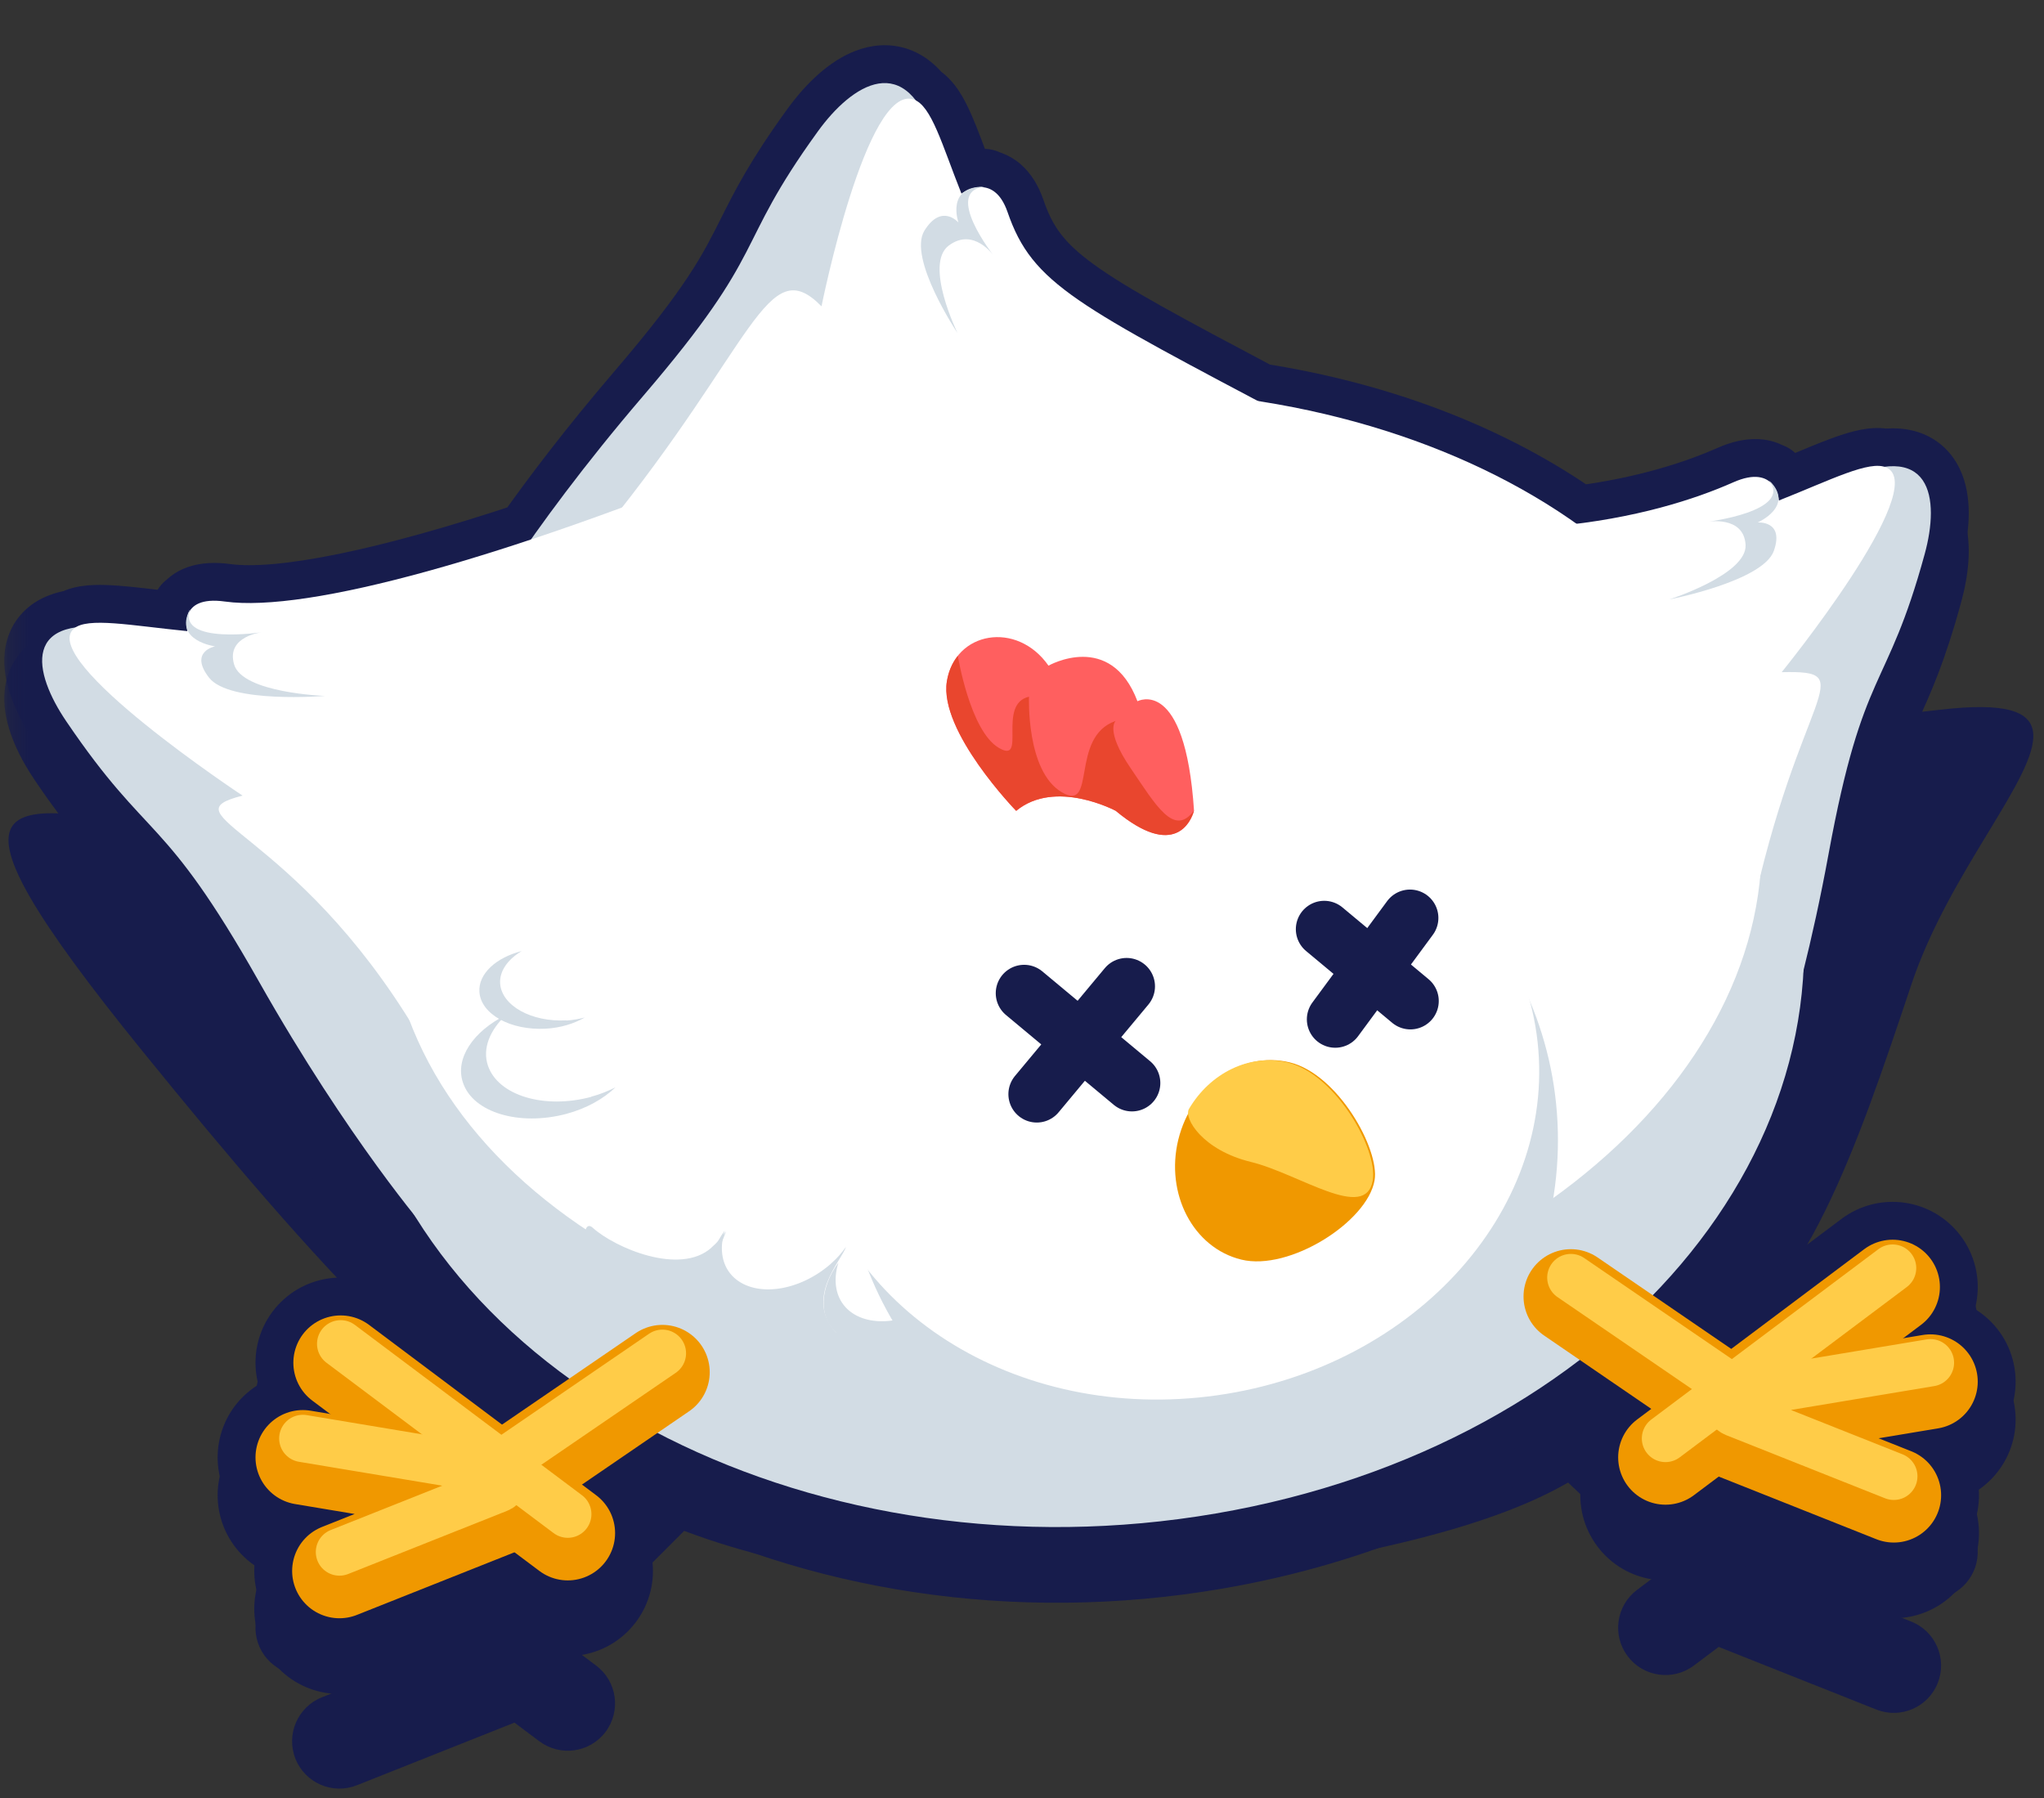 <svg width="108" height="95" viewBox="0 0 108 95" fill="none" xmlns="http://www.w3.org/2000/svg">
<rect x="0" y="0" width="108" height="95" fill="#333333" stroke="none"/>
<path fill-rule="evenodd" clip-rule="evenodd" d="M31.316 78.646C23.671 74.411 16.987 67.207 7.498 55.5C-3.947 41.378 -0.093 42.122 9.364 43.946C15.152 45.062 23.04 46.583 30.802 45.349C45.313 43.041 70.066 40.669 86.957 39.051C93.865 38.389 99.459 37.854 102.498 37.5C109.478 36.687 107.816 39.426 105.045 43.993C103.659 46.277 101.996 49.018 100.998 52C98.006 60.943 95.484 68.341 89.998 72C88.754 72.83 87.953 73.734 87.12 74.673C86.991 74.819 86.862 74.965 86.729 75.112L91.872 79.969L98.498 75C99.603 74.171 101.169 74.395 101.998 75.5C102.826 76.604 102.602 78.171 101.498 79L100.557 79.705L101.587 79.534C102.949 79.307 104.237 80.227 104.464 81.589C104.691 82.951 103.771 84.239 102.409 84.466L99.26 84.99L100.986 85.676C102.269 86.186 102.896 87.64 102.386 88.923C101.876 90.206 100.422 90.833 99.139 90.323L90.813 87.014L89.498 88C88.394 88.828 86.827 88.604 85.998 87.5C85.17 86.395 85.394 84.828 86.498 84L87.813 83.013L82.853 78.329C79.271 80.403 72.787 82.418 58.724 84C49.232 84 42.217 83.168 36.151 80.883L30.09 86.943L31.498 88C32.603 88.828 32.827 90.395 31.998 91.5C31.17 92.604 29.603 92.828 28.498 92L27.183 91.014L18.857 94.323C17.574 94.833 16.12 94.206 15.61 92.923C15.101 91.64 15.727 90.186 17.01 89.676L18.736 88.99L15.587 88.466C14.225 88.239 13.305 86.951 13.532 85.589C13.759 84.227 15.047 83.307 16.409 83.534L17.439 83.705L16.498 83C15.394 82.171 15.17 80.604 15.998 79.5C16.827 78.395 18.394 78.171 19.498 79L26.049 83.913L31.316 78.646Z" fill="#171c4c"/>
<path fill-rule="evenodd" clip-rule="evenodd" d="M8.096 33.147C6.115 32.915 4.615 32.74 3.99 33.149C1.343 33.533 2.099 36.053 3.51 38.124C5.325 40.799 6.506 42.07 7.627 43.276C9.218 44.987 10.687 46.567 13.672 51.843C17.286 58.233 20.538 62.516 21.901 64.214C23.943 67.512 26.735 70.42 30.079 72.838L26.526 75.269L19.5 70C18.396 69.172 16.829 69.395 16 70.5C15.172 71.605 15.396 73.172 16.5 74L17.441 74.706L16.411 74.534C15.049 74.307 13.761 75.227 13.534 76.589C13.307 77.951 14.227 79.239 15.589 79.466L18.738 79.991L17.012 80.677C15.729 81.187 15.102 82.64 15.612 83.923C16.122 85.207 17.576 85.833 18.859 85.323L27.185 82.014L28.5 83C29.605 83.829 31.172 83.605 32 82.5C32.829 81.395 32.605 79.829 31.5 79L30.75 78.437L34.74 75.707C43.033 80.029 53.562 81.796 64.246 79.963C71.762 78.675 78.332 75.781 83.471 71.851L87.25 74.437L86.5 75C85.396 75.829 85.172 77.395 86 78.5C86.829 79.605 88.396 79.829 89.5 79L90.815 78.014L99.141 81.323C100.424 81.833 101.878 81.207 102.388 79.923C102.898 78.64 102.271 77.187 100.988 76.677L99.262 75.991L102.411 75.466C103.773 75.239 104.693 73.951 104.466 72.589C104.239 71.227 102.951 70.307 101.589 70.534L100.559 70.706L101.5 70C102.605 69.172 102.829 67.605 102 66.5C101.172 65.395 99.605 65.172 98.5 66L91.475 71.269L87.331 68.434C92.102 63.527 94.974 57.549 95.295 51.266C95.747 49.45 96.204 47.384 96.623 45.098C97.695 39.263 98.564 37.36 99.504 35.299C100.167 33.847 100.866 32.317 101.697 29.277C102.345 26.921 102.218 24.315 99.565 24.662C98.832 24.441 97.46 25.013 95.649 25.767C95.132 25.982 94.578 26.213 93.994 26.444C93.994 26.444 93.991 26.386 93.973 26.296C93.963 26.029 93.829 25.727 93.491 25.396L93.492 25.406C93.513 25.434 93.533 25.462 93.55 25.49C93.212 25.181 92.617 25.024 91.575 25.487C89.789 26.28 87 27.217 83.306 27.676C78.764 24.457 72.936 22.191 66.464 21.187C56.592 15.963 54.475 14.794 53.24 11.21C52.893 10.203 52.357 9.909 51.875 9.887C51.909 9.881 51.945 9.876 51.982 9.871L51.991 9.865C51.492 9.859 51.157 9.971 50.935 10.143C50.85 10.191 50.801 10.227 50.801 10.227C50.584 9.681 50.388 9.157 50.204 8.666C49.561 6.948 49.073 5.646 48.389 5.302C46.837 3.29 44.654 4.946 43.207 6.953C41.336 9.539 40.587 11.029 39.877 12.443C38.87 14.45 37.94 16.303 33.987 20.916C31.489 23.831 29.52 26.429 28.053 28.506C20.53 31.009 14.822 32.191 11.886 31.782C10.737 31.621 10.223 31.931 10.004 32.317C10.011 32.286 10.02 32.254 10.031 32.221L10.029 32.212C9.817 32.618 9.791 32.942 9.872 33.2C9.886 33.29 9.901 33.346 9.901 33.346C9.267 33.283 8.662 33.212 8.096 33.147Z" fill="#171c4c"/>
<mask id="mask0_816_7752" style="mask-type:luminance" maskUnits="userSpaceOnUse" x="0" y="3" width="108" height="88">
<path d="M107.227 3.389H0.227V90.389H107.227V3.389Z" fill="white"/>
<path fill-rule="evenodd" clip-rule="evenodd" d="M8.096 35.147C6.115 34.915 4.615 34.74 3.99 35.149C1.343 35.533 2.099 38.053 3.51 40.124C5.325 42.799 6.506 44.07 7.627 45.276C9.218 46.987 10.687 48.567 13.672 53.843C17.286 60.233 20.538 64.516 21.901 66.214C23.943 69.512 26.735 72.42 30.079 74.838L26.526 77.269L19.5 72C18.396 71.172 16.829 71.395 16 72.5C15.172 73.605 15.396 75.172 16.5 76L17.441 76.706L16.411 76.534C15.049 76.307 13.761 77.227 13.534 78.589C13.307 79.951 14.227 81.239 15.589 81.466L18.738 81.991L17.012 82.677C15.729 83.187 15.102 84.64 15.612 85.923C16.122 87.207 17.576 87.833 18.859 87.323L27.185 84.014L28.5 85C29.605 85.829 31.172 85.605 32 84.5C32.829 83.395 32.605 81.829 31.5 81L30.75 80.437L34.74 77.707C43.033 82.029 53.562 83.796 64.246 81.963C71.762 80.675 78.332 77.781 83.471 73.851L87.25 76.437L86.5 77C85.396 77.829 85.172 79.395 86 80.5C86.829 81.605 88.396 81.829 89.5 81L90.815 80.014L99.141 83.323C100.424 83.833 101.878 83.207 102.388 81.923C102.898 80.64 102.271 79.187 100.988 78.677L99.262 77.991L102.411 77.466C103.773 77.239 104.693 75.951 104.466 74.589C104.239 73.227 102.951 72.307 101.589 72.534L100.559 72.706L101.5 72C102.605 71.172 102.829 69.605 102 68.5C101.172 67.395 99.605 67.172 98.5 68L91.475 73.269L87.331 70.434C92.102 65.527 94.974 59.549 95.295 53.266C95.747 51.45 96.204 49.384 96.623 47.098C97.695 41.263 98.564 39.36 99.504 37.299C100.167 35.847 100.866 34.317 101.697 31.277C102.345 28.921 102.218 26.315 99.565 26.662C98.832 26.441 97.46 27.013 95.649 27.767C95.132 27.982 94.578 28.213 93.994 28.444C93.994 28.444 93.991 28.386 93.973 28.296C93.963 28.029 93.829 27.727 93.491 27.396L93.492 27.406C93.513 27.434 93.533 27.462 93.55 27.49C93.212 27.181 92.617 27.024 91.575 27.487C89.789 28.28 87 29.217 83.306 29.676C78.764 26.457 72.936 24.191 66.464 23.187C56.592 17.963 54.475 16.794 53.24 13.21C52.893 12.203 52.357 11.909 51.875 11.887C51.909 11.881 51.945 11.876 51.982 11.871L51.991 11.865C51.492 11.859 51.157 11.971 50.935 12.143C50.85 12.191 50.801 12.227 50.801 12.227C50.584 11.681 50.388 11.157 50.204 10.666C49.561 8.948 49.073 7.646 48.389 7.302C46.837 5.29 44.654 6.946 43.207 8.953C41.336 11.539 40.587 13.029 39.877 14.443C38.87 16.45 37.94 18.303 33.987 22.916C31.489 25.831 29.52 28.429 28.053 30.506C20.53 33.009 14.822 34.191 11.886 33.782C10.737 33.621 10.223 33.931 10.004 34.317C10.011 34.286 10.02 34.254 10.031 34.221L10.029 34.212C9.817 34.618 9.791 34.942 9.872 35.2C9.886 35.29 9.901 35.346 9.901 35.346C9.267 35.283 8.662 35.212 8.096 35.147Z" fill="#171c4c"/>
</mask>
<g mask="url(#mask0_816_7752)">
<path d="M3.99 35.149L4.278 37.128C4.566 37.086 4.841 36.982 5.085 36.823L3.99 35.149ZM8.096 35.147L8.4 33.17C8.376 33.166 8.352 33.163 8.328 33.16L8.096 35.147ZM3.51 40.124L5.165 39.001L5.163 38.999L3.51 40.124ZM21.901 66.214L23.601 65.161C23.559 65.092 23.512 65.026 23.461 64.963L21.901 66.214ZM30.079 74.838L31.208 76.489C31.746 76.121 32.07 75.515 32.079 74.864C32.087 74.213 31.778 73.599 31.251 73.217L30.079 74.838ZM26.526 77.269L25.326 78.869C26.011 79.383 26.948 79.404 27.655 78.92L26.526 77.269ZM17.441 76.706L17.112 78.679C18.022 78.83 18.917 78.341 19.28 77.493C19.642 76.645 19.379 75.659 18.641 75.106L17.441 76.706ZM18.738 81.991L19.477 83.85C20.311 83.518 20.822 82.671 20.727 81.778C20.631 80.886 19.953 80.166 19.067 80.018L18.738 81.991ZM27.185 84.014L28.385 82.414C27.828 81.996 27.094 81.898 26.447 82.156L27.185 84.014ZM30.75 80.438L29.62 78.787C29.088 79.151 28.764 79.749 28.75 80.394C28.736 81.039 29.034 81.651 29.55 82.038L30.75 80.438ZM34.74 77.707L35.664 75.934C35.009 75.593 34.22 75.64 33.61 76.057L34.74 77.707ZM83.471 73.852L84.6 72.201C83.888 71.713 82.942 71.738 82.256 72.263L83.471 73.852ZM87.25 76.438L88.45 78.037C88.966 77.651 89.264 77.039 89.25 76.394C89.236 75.749 88.912 75.151 88.38 74.787L87.25 76.438ZM90.815 80.014L91.553 78.156C90.906 77.898 90.172 77.996 89.615 78.414L90.815 80.014ZM99.262 77.991L98.933 76.018C98.048 76.166 97.369 76.886 97.273 77.778C97.178 78.671 97.689 79.518 98.523 79.85L99.262 77.991ZM100.559 72.706L99.359 71.106C98.621 71.659 98.358 72.645 98.72 73.493C99.083 74.341 99.978 74.83 100.888 74.679L100.559 72.706ZM91.475 73.269L90.345 74.92C91.052 75.404 91.989 75.383 92.674 74.869L91.475 73.269ZM87.33 70.434L85.897 69.04C85.485 69.463 85.282 70.046 85.34 70.633C85.399 71.22 85.714 71.751 86.201 72.085L87.33 70.434ZM95.295 53.266L93.354 52.783C93.323 52.908 93.305 53.036 93.298 53.164L95.295 53.266ZM101.697 31.277L99.769 30.747L99.768 30.75L101.697 31.277ZM99.565 26.662L98.987 28.577C99.258 28.659 99.543 28.682 99.824 28.645L99.565 26.662ZM95.648 27.767L96.408 29.617L96.417 29.613L95.648 27.767ZM95.648 27.767L94.888 25.917L94.879 25.921L95.648 27.767ZM93.994 28.444L91.999 28.576C92.041 29.214 92.385 29.793 92.925 30.134C93.465 30.476 94.136 30.539 94.73 30.304L93.994 28.444ZM93.973 28.296L91.974 28.368C91.978 28.473 91.99 28.578 92.01 28.681L93.973 28.296ZM93.491 27.397L94.888 25.965C94.271 25.363 93.338 25.224 92.572 25.62C91.807 26.016 91.381 26.858 91.515 27.709L93.491 27.397ZM93.492 27.407L91.517 27.719C91.568 28.042 91.697 28.347 91.894 28.609L93.492 27.407ZM93.55 27.49L92.204 28.969C92.947 29.645 94.076 29.665 94.843 29.016C95.61 28.366 95.776 27.249 95.231 26.405L93.55 27.49ZM83.306 29.676L82.149 31.308C82.556 31.596 83.057 31.722 83.552 31.661L83.306 29.676ZM66.464 23.187L65.528 24.955C65.725 25.059 65.937 25.13 66.157 25.164L66.464 23.187ZM51.875 11.888L51.506 9.922C50.508 10.109 49.808 11.015 49.88 12.029C49.952 13.042 50.772 13.841 51.787 13.886L51.875 11.888ZM51.982 11.871L52.227 13.856C52.512 13.821 52.786 13.725 53.03 13.575L51.982 11.871ZM51.991 11.866L53.039 13.569C53.797 13.103 54.156 12.191 53.919 11.333C53.682 10.476 52.907 9.877 52.017 9.866L51.991 11.866ZM50.935 12.143L51.926 13.88C52.008 13.833 52.087 13.78 52.161 13.723L50.935 12.143ZM50.801 12.227L48.943 12.967C49.172 13.542 49.655 13.978 50.249 14.149C50.844 14.32 51.485 14.206 51.984 13.84L50.801 12.227ZM50.204 10.667L52.077 9.965L52.076 9.964L50.204 10.667ZM50.204 10.667L48.318 11.331C48.322 11.344 48.327 11.357 48.332 11.369L50.204 10.667ZM50.204 10.667L52.09 10.002C52.086 9.989 52.082 9.978 52.077 9.965L50.204 10.667ZM48.389 7.302L46.806 8.524C46.989 8.761 47.222 8.954 47.49 9.089L48.389 7.302ZM43.206 8.953L44.827 10.125L44.829 10.123L43.206 8.953ZM28.053 30.506L28.684 32.404C29.089 32.269 29.44 32.008 29.686 31.66L28.053 30.506ZM10.003 34.317L8.062 33.836C7.822 34.806 8.334 35.804 9.262 36.174C10.19 36.545 11.248 36.174 11.742 35.305L10.003 34.317ZM10.031 34.222L11.931 34.847C12.036 34.527 12.059 34.186 11.997 33.855L10.031 34.222ZM10.029 34.212L11.995 33.845C11.839 33.006 11.167 32.359 10.324 32.233C9.48 32.108 8.649 32.531 8.255 33.288L10.029 34.212ZM9.872 35.2L11.85 34.905C11.835 34.802 11.812 34.7 11.78 34.6L9.872 35.2ZM9.901 35.346L9.704 37.336C10.362 37.401 11.009 37.137 11.434 36.631C11.859 36.124 12.005 35.441 11.827 34.805L9.901 35.346ZM8.096 35.147L8.328 33.16C8.322 33.16 8.316 33.159 8.31 33.158L8.096 35.147ZM8.096 35.147L7.792 37.123C7.822 37.128 7.852 37.132 7.883 37.135L8.096 35.147ZM5.085 36.823C4.898 36.945 4.786 36.94 4.902 36.923C5.001 36.909 5.181 36.898 5.473 36.907C6.069 36.925 6.843 37.014 7.864 37.133L8.328 33.16C7.368 33.048 6.401 32.934 5.596 32.909C5.188 32.896 4.752 32.904 4.331 32.964C3.928 33.022 3.395 33.149 2.896 33.475L5.085 36.823ZM5.163 38.999C4.865 38.562 4.623 38.13 4.457 37.741C4.284 37.338 4.232 37.068 4.227 36.93C4.223 36.815 4.252 36.945 4.112 37.106C3.981 37.257 3.923 37.18 4.278 37.128L3.703 33.17C2.733 33.31 1.777 33.692 1.088 34.488C0.389 35.295 0.199 36.256 0.23 37.078C0.285 38.594 1.095 40.131 1.857 41.25L5.163 38.999ZM9.092 43.914C8.006 42.745 6.9 41.558 5.165 39.001L1.855 41.247C3.75 44.04 5.007 45.395 6.162 46.638L9.092 43.914ZM15.413 52.858C12.344 47.435 10.779 45.729 9.092 43.914L6.162 46.638C7.657 48.246 9.03 49.701 11.931 54.828L15.413 52.858ZM23.461 64.963C22.151 63.33 18.964 59.137 15.413 52.858L11.931 54.828C15.608 61.331 18.925 65.701 20.341 67.466L23.461 64.963ZM31.251 73.217C28.094 70.934 25.491 68.213 23.601 65.161L20.201 67.267C22.395 70.812 25.376 73.906 28.907 76.459L31.251 73.217ZM27.655 78.92L31.208 76.489L28.95 73.188L25.396 75.619L27.655 78.92ZM18.3 73.6L25.326 78.869L27.726 75.669L20.7 70.4L18.3 73.6ZM17.6 73.7C17.766 73.479 18.079 73.435 18.3 73.6L20.7 70.4C18.712 68.909 15.891 69.312 14.4 71.3L17.6 73.7ZM17.7 74.4C17.479 74.235 17.434 73.921 17.6 73.7L14.4 71.3C12.909 73.288 13.312 76.109 15.3 77.6L17.7 74.4ZM18.641 75.106L17.7 74.4L15.3 77.6L16.241 78.306L18.641 75.106ZM16.082 78.507L17.112 78.679L17.77 74.733L16.74 74.561L16.082 78.507ZM15.507 78.918C15.552 78.646 15.81 78.462 16.082 78.507L16.74 74.561C14.288 74.153 11.97 75.809 11.561 78.26L15.507 78.918ZM15.918 79.493C15.645 79.448 15.461 79.191 15.507 78.918L11.561 78.26C11.153 80.712 12.809 83.031 15.26 83.439L15.918 79.493ZM19.067 80.018L15.918 79.493L15.26 83.439L18.409 83.964L19.067 80.018ZM17.751 84.536L19.477 83.85L17.999 80.132L16.273 80.819L17.751 84.536ZM17.471 85.185C17.369 84.928 17.494 84.638 17.751 84.536L16.273 80.819C13.964 81.736 12.836 84.353 13.754 86.662L17.471 85.185ZM18.12 85.465C17.864 85.567 17.573 85.442 17.471 85.185L13.754 86.662C14.672 88.972 17.288 90.1 19.598 89.182L18.12 85.465ZM26.447 82.156L18.12 85.465L19.598 89.182L27.924 85.873L26.447 82.156ZM29.7 83.4L28.385 82.414L25.985 85.614L27.3 86.6L29.7 83.4ZM30.4 83.3C30.234 83.521 29.921 83.566 29.7 83.4L27.3 86.6C29.288 88.091 32.109 87.689 33.6 85.7L30.4 83.3ZM30.3 82.6C30.521 82.766 30.566 83.079 30.4 83.3L33.6 85.7C35.091 83.712 34.688 80.891 32.7 79.4L30.3 82.6ZM29.55 82.038L30.3 82.6L32.7 79.4L31.95 78.838L29.55 82.038ZM33.61 76.057L29.62 78.787L31.879 82.088L35.869 79.358L33.61 76.057ZM63.908 79.993C53.638 81.754 43.555 80.046 35.664 75.934L33.816 79.481C42.512 84.013 53.485 85.838 64.584 83.935L63.908 79.993ZM82.256 72.263C77.391 75.982 71.127 78.755 63.908 79.993L64.584 83.935C72.397 82.595 79.272 79.579 84.686 75.44L82.256 72.263ZM88.38 74.787L84.6 72.201L82.341 75.502L86.121 78.088L88.38 74.787ZM87.7 78.6L88.45 78.037L86.05 74.838L85.3 75.4L87.7 78.6ZM87.6 79.3C87.434 79.079 87.479 78.766 87.7 78.6L85.3 75.4C83.312 76.891 82.909 79.712 84.4 81.7L87.6 79.3ZM88.3 79.4C88.079 79.566 87.766 79.521 87.6 79.3L84.4 81.7C85.891 83.689 88.712 84.091 90.7 82.6L88.3 79.4ZM89.615 78.414L88.3 79.4L90.7 82.6L92.015 81.614L89.615 78.414ZM99.88 81.465L91.553 78.156L90.076 81.873L98.403 85.182L99.88 81.465ZM100.529 81.185C100.427 81.442 100.137 81.567 99.88 81.465L98.403 85.182C100.712 86.1 103.329 84.972 104.246 82.662L100.529 81.185ZM100.249 80.536C100.506 80.638 100.631 80.928 100.529 81.185L104.246 82.662C105.164 80.353 104.036 77.736 101.727 76.819L100.249 80.536ZM98.523 79.85L100.249 80.536L101.727 76.819L100.001 76.132L98.523 79.85ZM102.082 75.493L98.933 76.018L99.591 79.964L102.74 79.439L102.082 75.493ZM102.493 74.918C102.539 75.191 102.355 75.448 102.082 75.493L102.74 79.439C105.191 79.031 106.847 76.712 106.439 74.26L102.493 74.918ZM101.918 74.507C102.19 74.462 102.448 74.646 102.493 74.918L106.439 74.26C106.03 71.809 103.712 70.153 101.26 70.561L101.918 74.507ZM100.888 74.679L101.918 74.507L101.26 70.561L100.23 70.733L100.888 74.679ZM100.3 70.4L99.359 71.106L101.759 74.306L102.7 73.6L100.3 70.4ZM100.4 69.7C100.566 69.921 100.521 70.235 100.3 70.4L102.7 73.6C104.688 72.109 105.091 69.288 103.6 67.3L100.4 69.7ZM99.7 69.6C99.921 69.435 100.234 69.479 100.4 69.7L103.6 67.3C102.109 65.312 99.288 64.909 97.3 66.4L99.7 69.6ZM92.674 74.869L99.7 69.6L97.3 66.4L90.275 71.669L92.674 74.869ZM86.201 72.085L90.345 74.92L92.604 71.619L88.46 68.783L86.201 72.085ZM93.298 53.164C93.005 58.889 90.384 64.425 85.897 69.04L88.764 71.828C93.82 66.63 96.942 60.209 97.293 53.368L93.298 53.164ZM94.656 46.737C94.245 48.98 93.796 51.005 93.354 52.783L97.236 53.749C97.697 51.895 98.163 49.789 98.591 47.459L94.656 46.737ZM97.685 36.469C96.681 38.667 95.76 40.727 94.656 46.737L98.591 47.459C99.63 41.799 100.445 40.054 101.324 38.13L97.685 36.469ZM99.768 30.75C98.977 33.644 98.326 35.066 97.685 36.469L101.324 38.13C102.009 36.629 102.756 34.99 103.626 31.805L99.768 30.75ZM99.824 28.645C100.172 28.6 100.178 28.682 100.055 28.606C99.924 28.524 99.924 28.437 99.96 28.553C100.003 28.691 100.043 28.96 100.015 29.381C99.988 29.789 99.903 30.258 99.769 30.747L103.625 31.808C103.981 30.515 104.234 28.818 103.778 27.359C103.532 26.573 103.043 25.752 102.162 25.206C101.289 24.665 100.284 24.551 99.305 24.679L99.824 28.645ZM96.417 29.613C97.352 29.224 98.056 28.933 98.615 28.756C98.888 28.669 99.061 28.631 99.16 28.619C99.271 28.604 99.18 28.635 98.987 28.577L100.142 24.747C99.583 24.579 99.045 24.599 98.637 24.653C98.215 24.709 97.794 24.82 97.406 24.943C96.643 25.184 95.756 25.556 94.879 25.921L96.417 29.613ZM94.73 30.304C95.333 30.065 95.902 29.828 96.417 29.613L94.879 25.921C94.36 26.137 93.823 26.361 93.259 26.584L94.73 30.304ZM92.01 28.681C92.009 28.675 92.007 28.665 92.005 28.649C92.004 28.641 92.003 28.631 92.002 28.619C92.001 28.613 92.001 28.607 92 28.6C92 28.596 92 28.592 91.999 28.588C91.999 28.587 91.999 28.584 91.999 28.582C91.999 28.581 91.999 28.581 91.999 28.579C91.999 28.579 91.999 28.578 91.999 28.578C91.999 28.578 91.999 28.578 91.999 28.578C91.999 28.578 91.999 28.576 91.999 28.576C91.999 28.576 91.999 28.576 93.994 28.444C95.99 28.312 95.99 28.311 95.99 28.311C95.99 28.311 95.99 28.311 95.99 28.311C95.99 28.311 95.99 28.31 95.99 28.31C95.99 28.309 95.99 28.309 95.99 28.308C95.99 28.307 95.99 28.306 95.99 28.305C95.989 28.303 95.989 28.3 95.989 28.298C95.989 28.293 95.988 28.288 95.988 28.283C95.987 28.272 95.986 28.261 95.985 28.248C95.982 28.222 95.979 28.192 95.975 28.159C95.967 28.092 95.954 28.008 95.935 27.911L92.01 28.681ZM92.094 28.828C92.142 28.875 92.117 28.863 92.076 28.783C92.03 28.695 91.981 28.552 91.974 28.368L95.972 28.224C95.938 27.291 95.468 26.532 94.888 25.965L92.094 28.828ZM95.468 27.095L95.466 27.085L91.515 27.709L91.517 27.719L95.468 27.095ZM95.231 26.405C95.186 26.335 95.139 26.268 95.091 26.204L91.894 28.609C91.888 28.601 91.88 28.59 91.87 28.575L95.231 26.405ZM92.387 29.315C92.717 29.169 92.799 29.202 92.703 29.196C92.649 29.192 92.564 29.178 92.463 29.135C92.363 29.092 92.275 29.033 92.204 28.969L94.897 26.011C93.758 24.974 92.223 25.011 90.763 25.66L92.387 29.315ZM83.552 31.661C87.454 31.176 90.433 30.183 92.387 29.315L90.763 25.66C89.145 26.378 86.546 27.258 83.059 27.691L83.552 31.661ZM66.157 25.164C72.37 26.128 77.896 28.293 82.149 31.308L84.462 28.044C79.632 24.62 73.502 22.255 66.77 21.211L66.157 25.164ZM51.349 13.862C52.11 16.07 53.213 17.586 55.438 19.202C57.499 20.7 60.655 22.376 65.528 24.955L67.399 21.42C62.401 18.774 59.562 17.254 57.789 15.966C56.178 14.796 55.605 13.935 55.131 12.559L51.349 13.862ZM51.787 13.886C51.719 13.883 51.633 13.869 51.541 13.834C51.446 13.799 51.368 13.75 51.313 13.703C51.203 13.61 51.256 13.592 51.349 13.862L55.131 12.559C54.877 11.821 54.488 11.153 53.904 10.655C53.294 10.138 52.603 9.918 51.963 9.89L51.787 13.886ZM51.737 9.886C51.661 9.896 51.584 9.907 51.506 9.922L52.244 13.853C52.235 13.855 52.229 13.856 52.227 13.856L51.737 9.886ZM50.943 10.162L50.934 10.168L53.03 13.575L53.039 13.569L50.943 10.162ZM52.161 13.723C52.047 13.812 51.946 13.85 51.897 13.864C51.853 13.876 51.867 13.864 51.965 13.866L52.017 9.866C51.219 9.856 50.394 10.031 49.709 10.563L52.161 13.723ZM50.801 12.227C51.984 13.84 51.984 13.84 51.984 13.84C51.984 13.84 51.984 13.84 51.984 13.84C51.984 13.84 51.983 13.841 51.983 13.841C51.982 13.841 51.982 13.841 51.982 13.842C51.981 13.842 51.98 13.843 51.979 13.843C51.978 13.844 51.977 13.845 51.975 13.846C51.972 13.848 51.97 13.85 51.967 13.852C51.962 13.856 51.958 13.859 51.954 13.862C51.946 13.867 51.94 13.871 51.935 13.874C51.927 13.88 51.924 13.881 51.926 13.88L49.944 10.406C49.861 10.453 49.791 10.496 49.738 10.532C49.711 10.55 49.687 10.566 49.667 10.579C49.657 10.586 49.648 10.593 49.64 10.598C49.636 10.601 49.633 10.604 49.629 10.607C49.627 10.608 49.625 10.609 49.624 10.61C49.623 10.611 49.622 10.612 49.621 10.612C49.621 10.613 49.62 10.613 49.62 10.613C49.62 10.613 49.62 10.613 49.62 10.613C49.62 10.613 49.619 10.614 49.619 10.614C49.619 10.614 49.619 10.614 50.801 12.227ZM48.331 11.368C48.514 11.857 48.717 12.399 48.943 12.967L52.66 11.487C52.451 10.963 52.261 10.458 52.077 9.965L48.331 11.368ZM47.49 9.089C47.301 8.994 47.242 8.894 47.286 8.952C47.327 9.004 47.405 9.125 47.518 9.354C47.752 9.827 47.997 10.476 48.331 11.368L52.077 9.965C51.768 9.139 51.447 8.277 51.105 7.584C50.809 6.985 50.273 6.012 49.288 5.516L47.49 9.089ZM44.829 10.123C45.474 9.227 46.13 8.646 46.577 8.445C46.765 8.361 46.787 8.402 46.705 8.384C46.602 8.362 46.646 8.317 46.806 8.524L49.972 6.08C49.356 5.282 48.545 4.69 47.551 4.474C46.578 4.264 45.672 4.467 44.939 4.796C43.545 5.422 42.386 6.671 41.584 7.783L44.829 10.123ZM41.665 15.341C42.349 13.977 43.043 12.591 44.827 10.125L41.586 7.781C39.628 10.487 38.825 12.081 38.09 13.546L41.665 15.341ZM35.505 24.218C39.569 19.475 40.588 17.485 41.665 15.341L38.09 13.546C37.151 15.415 36.31 17.131 32.468 21.615L35.505 24.218ZM29.686 31.66C31.121 29.63 33.051 27.081 35.505 24.218L32.468 21.615C29.926 24.581 27.919 27.229 26.42 29.352L29.686 31.66ZM11.609 35.763C13.426 36.016 15.862 35.764 18.649 35.196C21.487 34.617 24.876 33.671 28.684 32.404L27.422 28.608C23.707 29.844 20.481 30.74 17.85 31.276C15.168 31.823 13.281 31.957 12.162 31.801L11.609 35.763ZM11.742 35.305C11.685 35.405 11.607 35.503 11.508 35.585C11.41 35.667 11.319 35.711 11.261 35.731C11.161 35.766 11.229 35.71 11.609 35.763L12.162 31.801C10.612 31.585 9.061 31.928 8.265 33.328L11.742 35.305ZM8.131 33.596C8.106 33.674 8.082 33.754 8.062 33.836L11.945 34.797C11.94 34.818 11.935 34.834 11.931 34.847L8.131 33.596ZM8.063 34.579L8.065 34.589L11.997 33.855L11.995 33.845L8.063 34.579ZM11.78 34.6C11.834 34.77 11.838 34.925 11.822 35.038C11.807 35.142 11.781 35.178 11.803 35.135L8.255 33.288C7.871 34.027 7.683 34.905 7.964 35.799L11.78 34.6ZM9.901 35.346C11.827 34.805 11.826 34.804 11.827 34.805C11.827 34.804 11.827 34.805 11.827 34.805C11.827 34.805 11.827 34.806 11.827 34.806C11.827 34.807 11.827 34.807 11.827 34.808C11.828 34.809 11.828 34.809 11.828 34.81C11.829 34.812 11.829 34.814 11.83 34.816C11.831 34.82 11.832 34.823 11.833 34.827C11.835 34.834 11.836 34.84 11.838 34.845C11.84 34.857 11.843 34.866 11.844 34.874C11.848 34.889 11.849 34.899 11.85 34.905L7.894 35.494C7.908 35.591 7.925 35.675 7.939 35.74C7.947 35.773 7.954 35.802 7.96 35.827C7.963 35.839 7.966 35.85 7.969 35.86C7.97 35.865 7.971 35.87 7.972 35.875C7.973 35.877 7.974 35.879 7.974 35.881C7.975 35.883 7.975 35.883 7.975 35.885C7.975 35.885 7.975 35.886 7.976 35.886C7.976 35.886 7.976 35.886 7.976 35.886C7.976 35.886 7.976 35.887 7.976 35.887C7.976 35.887 7.976 35.888 9.901 35.346ZM7.864 37.133C8.428 37.199 9.05 37.272 9.704 37.336L10.098 33.356C9.484 33.295 8.895 33.226 8.328 33.16L7.864 37.133Z" fill="#171c4c"/>
</g>
<mask id="mask1_816_7752" style="mask-type:luminance" maskUnits="userSpaceOnUse" x="0" y="1" width="108" height="88">
<path d="M107.227 1.389H0.227V88.389H107.227V1.389Z" fill="white"/>
<path fill-rule="evenodd" clip-rule="evenodd" d="M8.096 33.147C6.115 32.915 4.615 32.74 3.99 33.149C1.343 33.533 2.099 36.053 3.51 38.124C5.325 40.799 6.506 42.07 7.627 43.276C9.218 44.987 10.687 46.567 13.672 51.843C17.286 58.233 20.538 62.516 21.901 64.214C23.943 67.512 26.735 70.42 30.079 72.838L26.526 75.269L19.5 70C18.396 69.172 16.829 69.395 16 70.5C15.172 71.605 15.396 73.172 16.5 74L17.441 74.706L16.411 74.534C15.049 74.307 13.761 75.227 13.534 76.589C13.307 77.951 14.227 79.239 15.589 79.466L18.738 79.991L17.012 80.677C15.729 81.187 15.102 82.64 15.612 83.923C16.122 85.207 17.576 85.833 18.859 85.323L27.185 82.014L28.5 83C29.605 83.829 31.172 83.605 32 82.5C32.829 81.395 32.605 79.829 31.5 79L30.75 78.437L34.74 75.707C43.033 80.029 53.562 81.796 64.246 79.963C71.762 78.675 78.332 75.781 83.471 71.851L87.25 74.437L86.5 75C85.396 75.829 85.172 77.395 86 78.5C86.829 79.605 88.396 79.829 89.5 79L90.815 78.014L99.141 81.323C100.424 81.833 101.878 81.207 102.388 79.923C102.898 78.64 102.271 77.187 100.988 76.677L99.262 75.991L102.411 75.466C103.773 75.239 104.693 73.951 104.466 72.589C104.239 71.227 102.951 70.307 101.589 70.534L100.559 70.706L101.5 70C102.605 69.172 102.829 67.605 102 66.5C101.172 65.395 99.605 65.172 98.5 66L91.475 71.269L87.331 68.434C92.102 63.527 94.974 57.549 95.295 51.266C95.747 49.45 96.204 47.384 96.623 45.098C97.695 39.263 98.564 37.36 99.504 35.299C100.167 33.847 100.866 32.317 101.697 29.277C102.345 26.921 102.218 24.315 99.565 24.662C98.832 24.441 97.46 25.013 95.649 25.767C95.132 25.982 94.578 26.213 93.994 26.444C93.994 26.444 93.991 26.386 93.973 26.296C93.963 26.029 93.829 25.727 93.491 25.396L93.492 25.406C93.513 25.434 93.533 25.462 93.55 25.49C93.212 25.181 92.617 25.024 91.575 25.487C89.789 26.28 87 27.217 83.306 27.676C78.764 24.457 72.936 22.191 66.464 21.187C56.592 15.963 54.475 14.794 53.24 11.21C52.893 10.203 52.357 9.909 51.875 9.887C51.909 9.881 51.945 9.876 51.982 9.871L51.991 9.865C51.492 9.859 51.157 9.971 50.935 10.143C50.85 10.191 50.801 10.227 50.801 10.227C50.584 9.681 50.388 9.157 50.204 8.666C49.561 6.948 49.073 5.646 48.389 5.302C46.837 3.29 44.654 4.946 43.207 6.953C41.336 9.539 40.587 11.029 39.877 12.443C38.87 14.45 37.94 16.303 33.987 20.916C31.489 23.831 29.52 26.429 28.053 28.506C20.53 31.009 14.822 32.191 11.886 31.782C10.737 31.621 10.223 31.931 10.004 32.317C10.011 32.286 10.02 32.254 10.031 32.221L10.029 32.212C9.817 32.618 9.791 32.942 9.872 33.2C9.886 33.29 9.901 33.346 9.901 33.346C9.267 33.283 8.662 33.212 8.096 33.147Z" fill="#171c4c"/>
</mask>
<g mask="url(#mask1_816_7752)">
<path d="M3.99 33.149L4.278 35.128C4.566 35.086 4.841 34.982 5.085 34.823L3.99 33.149ZM8.096 33.147L8.4 31.17C8.376 31.166 8.352 31.163 8.328 31.16L8.096 33.147ZM3.51 38.124L5.165 37.001L5.163 36.999L3.51 38.124ZM21.901 64.214L23.601 63.161C23.559 63.092 23.512 63.026 23.461 62.963L21.901 64.214ZM30.079 72.838L31.208 74.489C31.746 74.121 32.07 73.515 32.079 72.864C32.087 72.213 31.778 71.599 31.251 71.217L30.079 72.838ZM26.526 75.269L25.326 76.869C26.011 77.383 26.948 77.404 27.655 76.92L26.526 75.269ZM17.441 74.706L17.112 76.679C18.022 76.83 18.917 76.341 19.28 75.493C19.642 74.645 19.379 73.659 18.641 73.106L17.441 74.706ZM18.738 79.991L19.477 81.85C20.311 81.518 20.822 80.671 20.727 79.778C20.631 78.886 19.953 78.166 19.067 78.018L18.738 79.991ZM27.185 82.014L28.385 80.414C27.828 79.996 27.094 79.898 26.447 80.156L27.185 82.014ZM30.75 78.438L29.62 76.787C29.088 77.151 28.764 77.749 28.75 78.394C28.736 79.039 29.034 79.651 29.55 80.038L30.75 78.438ZM34.74 75.707L35.664 73.934C35.009 73.593 34.22 73.64 33.61 74.057L34.74 75.707ZM83.471 71.852L84.6 70.201C83.888 69.713 82.942 69.738 82.256 70.263L83.471 71.852ZM87.25 74.438L88.45 76.037C88.966 75.651 89.264 75.039 89.25 74.394C89.236 73.749 88.912 73.151 88.38 72.787L87.25 74.438ZM90.815 78.014L91.553 76.156C90.906 75.898 90.172 75.996 89.615 76.414L90.815 78.014ZM99.262 75.991L98.933 74.018C98.048 74.166 97.369 74.886 97.273 75.778C97.178 76.671 97.689 77.518 98.523 77.85L99.262 75.991ZM100.559 70.706L99.359 69.106C98.621 69.659 98.358 70.645 98.72 71.493C99.083 72.341 99.978 72.83 100.888 72.679L100.559 70.706ZM91.475 71.269L90.345 72.92C91.052 73.404 91.989 73.383 92.674 72.869L91.475 71.269ZM87.33 68.434L85.897 67.04C85.485 67.463 85.282 68.046 85.34 68.633C85.399 69.22 85.714 69.751 86.201 70.085L87.33 68.434ZM95.295 51.266L93.354 50.783C93.323 50.908 93.305 51.036 93.298 51.164L95.295 51.266ZM101.697 29.277L99.769 28.747L99.768 28.75L101.697 29.277ZM99.565 24.662L98.987 26.577C99.258 26.659 99.543 26.682 99.824 26.645L99.565 24.662ZM95.648 25.767L96.408 27.617L96.417 27.613L95.648 25.767ZM95.648 25.767L94.888 23.917L94.879 23.921L95.648 25.767ZM93.994 26.444L91.999 26.576C92.041 27.214 92.385 27.793 92.925 28.134C93.465 28.476 94.136 28.539 94.73 28.304L93.994 26.444ZM93.973 26.296L91.974 26.368C91.978 26.473 91.99 26.578 92.01 26.681L93.973 26.296ZM93.491 25.397L94.888 23.965C94.271 23.363 93.338 23.224 92.572 23.62C91.807 24.016 91.381 24.858 91.515 25.709L93.491 25.397ZM93.492 25.407L91.517 25.719C91.568 26.042 91.697 26.347 91.894 26.609L93.492 25.407ZM93.55 25.49L92.204 26.969C92.947 27.645 94.076 27.665 94.843 27.016C95.61 26.366 95.776 25.249 95.231 24.405L93.55 25.49ZM83.306 27.676L82.149 29.308C82.556 29.596 83.057 29.722 83.552 29.661L83.306 27.676ZM66.464 21.187L65.528 22.955C65.725 23.059 65.937 23.13 66.157 23.164L66.464 21.187ZM51.875 9.888L51.506 7.922C50.508 8.109 49.808 9.016 49.88 10.029C49.952 11.042 50.772 11.841 51.787 11.886L51.875 9.888ZM51.982 9.871L52.227 11.856C52.512 11.821 52.786 11.725 53.03 11.575L51.982 9.871ZM51.991 9.866L53.039 11.569C53.797 11.103 54.156 10.191 53.919 9.333C53.682 8.475 52.907 7.877 52.017 7.866L51.991 9.866ZM50.935 10.143L51.926 11.88C52.008 11.833 52.087 11.78 52.161 11.723L50.935 10.143ZM50.801 10.227L48.943 10.967C49.172 11.542 49.655 11.978 50.249 12.149C50.844 12.32 51.485 12.206 51.984 11.84L50.801 10.227ZM50.204 8.667L52.077 7.965L52.076 7.964L50.204 8.667ZM50.204 8.667L48.318 9.331C48.322 9.344 48.327 9.356 48.332 9.369L50.204 8.667ZM50.204 8.667L52.09 8.002C52.086 7.989 52.082 7.978 52.077 7.965L50.204 8.667ZM48.389 5.302L46.806 6.524C46.989 6.761 47.222 6.954 47.49 7.089L48.389 5.302ZM43.206 6.953L44.827 8.125L44.829 8.122L43.206 6.953ZM28.053 28.506L28.684 30.404C29.089 30.269 29.44 30.008 29.686 29.66L28.053 28.506ZM10.003 32.317L8.062 31.836C7.822 32.806 8.334 33.804 9.262 34.174C10.19 34.545 11.248 34.174 11.742 33.305L10.003 32.317ZM10.031 32.222L11.931 32.847C12.036 32.527 12.059 32.186 11.997 31.855L10.031 32.222ZM10.029 32.212L11.995 31.845C11.839 31.006 11.167 30.359 10.324 30.233C9.48 30.108 8.649 30.531 8.255 31.288L10.029 32.212ZM9.872 33.2L11.85 32.905C11.835 32.802 11.812 32.7 11.78 32.6L9.872 33.2ZM9.901 33.346L9.704 35.336C10.362 35.401 11.009 35.137 11.434 34.631C11.859 34.124 12.005 33.441 11.827 32.805L9.901 33.346ZM8.096 33.147L8.328 31.16C8.322 31.16 8.316 31.159 8.31 31.158L8.096 33.147ZM8.096 33.147L7.792 35.123C7.822 35.128 7.852 35.132 7.883 35.135L8.096 33.147ZM5.085 34.823C4.898 34.945 4.786 34.94 4.902 34.923C5.001 34.909 5.181 34.898 5.473 34.907C6.069 34.925 6.843 35.014 7.864 35.133L8.328 31.16C7.368 31.048 6.401 30.934 5.596 30.909C5.188 30.896 4.752 30.904 4.331 30.964C3.928 31.022 3.395 31.149 2.896 31.475L5.085 34.823ZM5.163 36.999C4.865 36.562 4.623 36.13 4.457 35.741C4.284 35.338 4.232 35.068 4.227 34.93C4.223 34.815 4.252 34.945 4.112 35.106C3.981 35.257 3.923 35.18 4.278 35.128L3.703 31.17C2.733 31.311 1.777 31.692 1.088 32.488C0.389 33.295 0.199 34.256 0.23 35.078C0.285 36.594 1.095 38.131 1.857 39.25L5.163 36.999ZM9.092 41.914C8.006 40.745 6.9 39.558 5.165 37.001L1.855 39.247C3.75 42.04 5.007 43.395 6.162 44.638L9.092 41.914ZM15.413 50.858C12.344 45.435 10.779 43.729 9.092 41.914L6.162 44.638C7.657 46.246 9.03 47.701 11.931 52.828L15.413 50.858ZM23.461 62.963C22.151 61.33 18.964 57.137 15.413 50.858L11.931 52.828C15.608 59.331 18.925 63.701 20.341 65.466L23.461 62.963ZM31.251 71.217C28.094 68.934 25.491 66.213 23.601 63.161L20.201 65.267C22.395 68.812 25.376 71.906 28.907 74.459L31.251 71.217ZM27.655 76.92L31.208 74.489L28.95 71.188L25.396 73.619L27.655 76.92ZM18.3 71.6L25.326 76.869L27.726 73.669L20.7 68.4L18.3 71.6ZM17.6 71.7C17.766 71.479 18.079 71.435 18.3 71.6L20.7 68.4C18.712 66.909 15.891 67.312 14.4 69.3L17.6 71.7ZM17.7 72.4C17.479 72.235 17.434 71.921 17.6 71.7L14.4 69.3C12.909 71.288 13.312 74.109 15.3 75.6L17.7 72.4ZM18.641 73.106L17.7 72.4L15.3 75.6L16.241 76.306L18.641 73.106ZM16.082 76.507L17.112 76.679L17.77 72.733L16.74 72.561L16.082 76.507ZM15.507 76.918C15.552 76.646 15.81 76.462 16.082 76.507L16.74 72.561C14.288 72.153 11.97 73.809 11.561 76.26L15.507 76.918ZM15.918 77.493C15.645 77.448 15.461 77.191 15.507 76.918L11.561 76.26C11.153 78.712 12.809 81.031 15.26 81.439L15.918 77.493ZM19.067 78.018L15.918 77.493L15.26 81.439L18.409 81.964L19.067 78.018ZM17.751 82.536L19.477 81.85L17.999 78.132L16.273 78.819L17.751 82.536ZM17.471 83.185C17.369 82.928 17.494 82.638 17.751 82.536L16.273 78.819C13.964 79.736 12.836 82.353 13.754 84.662L17.471 83.185ZM18.12 83.465C17.864 83.567 17.573 83.442 17.471 83.185L13.754 84.662C14.672 86.972 17.288 88.1 19.598 87.182L18.12 83.465ZM26.447 80.156L18.12 83.465L19.598 87.182L27.924 83.873L26.447 80.156ZM29.7 81.4L28.385 80.414L25.985 83.614L27.3 84.6L29.7 81.4ZM30.4 81.3C30.234 81.521 29.921 81.566 29.7 81.4L27.3 84.6C29.288 86.091 32.109 85.689 33.6 83.7L30.4 81.3ZM30.3 80.6C30.521 80.766 30.566 81.079 30.4 81.3L33.6 83.7C35.091 81.712 34.688 78.891 32.7 77.4L30.3 80.6ZM29.55 80.038L30.3 80.6L32.7 77.4L31.95 76.838L29.55 80.038ZM33.61 74.057L29.62 76.787L31.879 80.088L35.869 77.358L33.61 74.057ZM63.908 77.993C53.638 79.754 43.555 78.046 35.664 73.934L33.816 77.481C42.512 82.013 53.485 83.838 64.584 81.935L63.908 77.993ZM82.256 70.263C77.391 73.982 71.127 76.755 63.908 77.993L64.584 81.935C72.397 80.595 79.272 77.579 84.686 73.44L82.256 70.263ZM88.38 72.787L84.6 70.201L82.341 73.502L86.121 76.088L88.38 72.787ZM87.7 76.6L88.45 76.037L86.05 72.838L85.3 73.4L87.7 76.6ZM87.6 77.3C87.434 77.079 87.479 76.766 87.7 76.6L85.3 73.4C83.312 74.891 82.909 77.712 84.4 79.7L87.6 77.3ZM88.3 77.4C88.079 77.566 87.766 77.521 87.6 77.3L84.4 79.7C85.891 81.689 88.712 82.091 90.7 80.6L88.3 77.4ZM89.615 76.414L88.3 77.4L90.7 80.6L92.015 79.614L89.615 76.414ZM99.88 79.465L91.553 76.156L90.076 79.873L98.403 83.182L99.88 79.465ZM100.529 79.185C100.427 79.442 100.137 79.567 99.88 79.465L98.403 83.182C100.712 84.1 103.329 82.972 104.246 80.662L100.529 79.185ZM100.249 78.536C100.506 78.638 100.631 78.928 100.529 79.185L104.246 80.662C105.164 78.353 104.036 75.736 101.727 74.819L100.249 78.536ZM98.523 77.85L100.249 78.536L101.727 74.819L100.001 74.132L98.523 77.85ZM102.082 73.493L98.933 74.018L99.591 77.964L102.74 77.439L102.082 73.493ZM102.493 72.918C102.539 73.191 102.355 73.448 102.082 73.493L102.74 77.439C105.191 77.031 106.847 74.712 106.439 72.26L102.493 72.918ZM101.918 72.507C102.19 72.462 102.448 72.646 102.493 72.918L106.439 72.26C106.03 69.809 103.712 68.153 101.26 68.561L101.918 72.507ZM100.888 72.679L101.918 72.507L101.26 68.561L100.23 68.733L100.888 72.679ZM100.3 68.4L99.359 69.106L101.759 72.306L102.7 71.6L100.3 68.4ZM100.4 67.7C100.566 67.921 100.521 68.235 100.3 68.4L102.7 71.6C104.688 70.109 105.091 67.288 103.6 65.3L100.4 67.7ZM99.7 67.6C99.921 67.435 100.234 67.479 100.4 67.7L103.6 65.3C102.109 63.312 99.288 62.909 97.3 64.4L99.7 67.6ZM92.674 72.869L99.7 67.6L97.3 64.4L90.275 69.669L92.674 72.869ZM86.201 70.085L90.345 72.92L92.604 69.619L88.46 66.783L86.201 70.085ZM93.298 51.164C93.005 56.889 90.384 62.425 85.897 67.04L88.764 69.828C93.82 64.63 96.942 58.209 97.293 51.368L93.298 51.164ZM94.656 44.737C94.245 46.98 93.796 49.005 93.354 50.783L97.236 51.749C97.697 49.895 98.163 47.789 98.591 45.459L94.656 44.737ZM97.685 34.469C96.681 36.667 95.76 38.727 94.656 44.737L98.591 45.459C99.63 39.799 100.445 38.054 101.324 36.13L97.685 34.469ZM99.768 28.75C98.977 31.644 98.326 33.066 97.685 34.469L101.324 36.13C102.009 34.629 102.756 32.99 103.626 29.805L99.768 28.75ZM99.824 26.645C100.172 26.6 100.178 26.682 100.055 26.606C99.924 26.524 99.924 26.437 99.96 26.553C100.003 26.691 100.043 26.96 100.015 27.381C99.988 27.789 99.903 28.258 99.769 28.747L103.625 29.808C103.981 28.515 104.234 26.818 103.778 25.359C103.532 24.573 103.043 23.752 102.162 23.206C101.289 22.665 100.284 22.551 99.305 22.679L99.824 26.645ZM96.417 27.613C97.352 27.224 98.056 26.933 98.615 26.756C98.888 26.669 99.061 26.631 99.16 26.619C99.271 26.604 99.18 26.635 98.987 26.577L100.142 22.747C99.583 22.579 99.045 22.599 98.637 22.653C98.215 22.709 97.794 22.82 97.406 22.943C96.643 23.184 95.756 23.556 94.879 23.921L96.417 27.613ZM94.73 28.304C95.333 28.065 95.902 27.828 96.417 27.613L94.879 23.921C94.36 24.137 93.823 24.361 93.259 24.584L94.73 28.304ZM92.01 26.681C92.009 26.675 92.007 26.665 92.005 26.649C92.004 26.641 92.003 26.631 92.002 26.619C92.001 26.613 92.001 26.607 92 26.6C92 26.596 92 26.592 91.999 26.588C91.999 26.587 91.999 26.584 91.999 26.582C91.999 26.581 91.999 26.581 91.999 26.579C91.999 26.579 91.999 26.578 91.999 26.578C91.999 26.578 91.999 26.578 91.999 26.578C91.999 26.578 91.999 26.576 91.999 26.576C91.999 26.576 91.999 26.576 93.994 26.444C95.99 26.312 95.99 26.311 95.99 26.311C95.99 26.311 95.99 26.311 95.99 26.311C95.99 26.311 95.99 26.31 95.99 26.31C95.99 26.309 95.99 26.309 95.99 26.308C95.99 26.307 95.99 26.306 95.99 26.305C95.989 26.303 95.989 26.3 95.989 26.298C95.989 26.293 95.988 26.288 95.988 26.283C95.987 26.272 95.986 26.261 95.985 26.248C95.982 26.222 95.979 26.192 95.975 26.159C95.967 26.092 95.954 26.008 95.935 25.911L92.01 26.681ZM92.094 26.828C92.142 26.875 92.117 26.863 92.076 26.783C92.03 26.695 91.981 26.552 91.974 26.368L95.972 26.224C95.938 25.291 95.468 24.532 94.888 23.965L92.094 26.828ZM95.468 25.095L95.466 25.085L91.515 25.709L91.517 25.719L95.468 25.095ZM95.231 24.405C95.186 24.335 95.139 24.268 95.091 24.204L91.894 26.609C91.888 26.601 91.88 26.59 91.87 26.575L95.231 24.405ZM92.387 27.315C92.717 27.169 92.799 27.202 92.703 27.196C92.649 27.192 92.564 27.178 92.463 27.135C92.363 27.092 92.275 27.033 92.204 26.969L94.897 24.011C93.758 22.974 92.223 23.011 90.763 23.66L92.387 27.315ZM83.552 29.661C87.454 29.176 90.433 28.183 92.387 27.315L90.763 23.66C89.145 24.378 86.546 25.258 83.059 25.691L83.552 29.661ZM66.157 23.164C72.37 24.128 77.896 26.293 82.149 29.308L84.462 26.044C79.632 22.62 73.502 20.255 66.77 19.211L66.157 23.164ZM51.349 11.862C52.11 14.07 53.213 15.586 55.438 17.202C57.499 18.7 60.655 20.376 65.528 22.955L67.399 19.42C62.401 16.774 59.562 15.254 57.789 13.966C56.178 12.796 55.605 11.935 55.131 10.559L51.349 11.862ZM51.787 11.886C51.719 11.883 51.633 11.869 51.541 11.834C51.446 11.799 51.368 11.75 51.313 11.703C51.203 11.61 51.256 11.592 51.349 11.862L55.131 10.559C54.877 9.821 54.488 9.153 53.904 8.655C53.294 8.138 52.603 7.918 51.963 7.89L51.787 11.886ZM51.737 7.886C51.661 7.896 51.584 7.907 51.506 7.922L52.244 11.853C52.235 11.855 52.229 11.856 52.227 11.856L51.737 7.886ZM50.943 8.162L50.934 8.168L53.03 11.575L53.039 11.569L50.943 8.162ZM52.161 11.723C52.047 11.812 51.946 11.85 51.897 11.864C51.853 11.876 51.867 11.864 51.965 11.866L52.017 7.866C51.219 7.856 50.394 8.031 49.709 8.563L52.161 11.723ZM50.801 10.227C51.984 11.84 51.984 11.84 51.984 11.84C51.984 11.84 51.984 11.84 51.984 11.84C51.984 11.84 51.983 11.841 51.983 11.841C51.982 11.841 51.982 11.841 51.982 11.842C51.981 11.842 51.98 11.843 51.979 11.843C51.978 11.844 51.977 11.845 51.975 11.846C51.972 11.848 51.97 11.85 51.967 11.852C51.962 11.856 51.958 11.859 51.954 11.862C51.946 11.867 51.94 11.871 51.935 11.874C51.927 11.88 51.924 11.881 51.926 11.88L49.944 8.406C49.861 8.453 49.791 8.496 49.738 8.532C49.711 8.55 49.687 8.566 49.667 8.58C49.657 8.586 49.648 8.593 49.64 8.598C49.636 8.601 49.633 8.604 49.629 8.607C49.627 8.608 49.625 8.609 49.624 8.61C49.623 8.611 49.622 8.612 49.621 8.612C49.621 8.613 49.62 8.613 49.62 8.613C49.62 8.613 49.62 8.613 49.62 8.613C49.62 8.613 49.619 8.614 49.619 8.614C49.619 8.614 49.619 8.614 50.801 10.227ZM48.331 9.368C48.514 9.856 48.717 10.399 48.943 10.967L52.66 9.487C52.451 8.963 52.261 8.458 52.077 7.965L48.331 9.368ZM47.49 7.089C47.301 6.994 47.242 6.894 47.286 6.952C47.327 7.004 47.405 7.125 47.518 7.354C47.752 7.827 47.997 8.476 48.331 9.368L52.077 7.965C51.768 7.139 51.447 6.277 51.105 5.584C50.809 4.985 50.273 4.012 49.288 3.516L47.49 7.089ZM44.829 8.122C45.474 7.227 46.13 6.646 46.577 6.445C46.765 6.361 46.787 6.402 46.705 6.384C46.602 6.362 46.646 6.317 46.806 6.524L49.972 4.08C49.356 3.282 48.545 2.69 47.551 2.474C46.578 2.264 45.672 2.467 44.939 2.796C43.545 3.422 42.386 4.671 41.584 5.783L44.829 8.122ZM41.665 13.341C42.349 11.977 43.043 10.591 44.827 8.125L41.586 5.781C39.628 8.487 38.825 10.081 38.09 11.546L41.665 13.341ZM35.505 22.218C39.569 17.475 40.588 15.485 41.665 13.341L38.09 11.546C37.151 13.415 36.31 15.131 32.468 19.615L35.505 22.218ZM29.686 29.66C31.121 27.63 33.051 25.081 35.505 22.218L32.468 19.615C29.926 22.581 27.919 25.229 26.42 27.352L29.686 29.66ZM11.609 33.763C13.426 34.016 15.862 33.764 18.649 33.196C21.487 32.617 24.876 31.671 28.684 30.404L27.422 26.608C23.707 27.844 20.481 28.74 17.85 29.276C15.168 29.823 13.281 29.957 12.162 29.801L11.609 33.763ZM11.742 33.305C11.685 33.405 11.607 33.503 11.508 33.585C11.41 33.667 11.319 33.711 11.261 33.731C11.161 33.766 11.229 33.71 11.609 33.763L12.162 29.801C10.612 29.585 9.061 29.928 8.265 31.328L11.742 33.305ZM8.131 31.596C8.106 31.674 8.082 31.754 8.062 31.836L11.945 32.797C11.94 32.818 11.935 32.834 11.931 32.847L8.131 31.596ZM8.063 32.579L8.065 32.589L11.997 31.855L11.995 31.845L8.063 32.579ZM11.78 32.6C11.834 32.77 11.838 32.925 11.822 33.038C11.807 33.142 11.781 33.178 11.803 33.135L8.255 31.288C7.871 32.027 7.683 32.905 7.964 33.799L11.78 32.6ZM9.901 33.346C11.827 32.805 11.826 32.804 11.827 32.805C11.827 32.804 11.827 32.805 11.827 32.805C11.827 32.805 11.827 32.806 11.827 32.806C11.827 32.807 11.827 32.807 11.827 32.808C11.828 32.809 11.828 32.809 11.828 32.81C11.829 32.812 11.829 32.814 11.83 32.816C11.831 32.82 11.832 32.823 11.833 32.827C11.835 32.834 11.836 32.84 11.838 32.845C11.84 32.857 11.843 32.866 11.844 32.874C11.848 32.889 11.849 32.899 11.85 32.905L7.894 33.494C7.908 33.591 7.925 33.675 7.939 33.74C7.947 33.773 7.954 33.802 7.96 33.827C7.963 33.839 7.966 33.85 7.969 33.86C7.97 33.865 7.971 33.87 7.972 33.875C7.973 33.877 7.974 33.879 7.974 33.881C7.975 33.883 7.975 33.883 7.975 33.885C7.975 33.885 7.975 33.886 7.976 33.886C7.976 33.886 7.976 33.886 7.976 33.886C7.976 33.886 7.976 33.887 7.976 33.887C7.976 33.887 7.976 33.888 9.901 33.346ZM7.864 35.133C8.428 35.199 9.05 35.272 9.704 35.336L10.098 31.356C9.484 31.295 8.895 31.226 8.328 31.16L7.864 35.133Z" fill="#171c4c"/>
</g>
<path d="M64.245 79.964C85.144 76.38 98.726 60.385 94.58 44.238C90.434 28.091 70.131 17.906 49.232 21.489C28.333 25.073 14.751 41.068 18.897 57.215C23.043 73.363 43.346 83.548 64.245 79.964Z" fill="#D2DCE4"/>
<path d="M62.126 70.988C81.963 68.135 95.641 54.664 92.677 40.899C89.713 27.134 71.23 18.288 51.392 21.14C31.555 23.993 17.877 37.464 20.841 51.229C23.805 64.994 42.289 73.84 62.126 70.988Z" fill="white"/>
<path d="M24.738 33.635C24.738 33.635 27.668 28.288 33.987 20.916C40.724 13.052 38.68 13.209 43.206 6.953C44.999 4.465 47.923 2.519 49.376 7.421C50.651 11.715 52.487 13.539 52.487 13.539L40.499 26.5L24.738 33.635Z" fill="#D2DCE4"/>
<path d="M39.868 29.545C39.868 29.545 76.884 24.49 68.46 22.245C56.866 16.104 54.553 15.025 53.239 11.211C52.477 8.998 50.8 10.227 50.8 10.227C49.78 7.667 49.221 5.576 48.275 5.256C45.774 4.397 43.406 16.185 43.406 16.185C40.514 13.231 39.853 18.235 31.949 27.966L39.866 29.559L39.868 29.545Z" fill="white"/>
<path d="M51.981 9.871C49.845 10.134 52.507 13.514 52.507 13.514C52.507 13.514 51.451 11.989 50.132 12.973C48.813 13.958 50.592 17.596 50.592 17.596C50.592 17.596 47.948 13.637 48.846 12.182C49.755 10.722 50.642 11.757 50.642 11.757C50.642 11.757 49.963 9.839 51.99 9.866L51.981 9.871Z" fill="#D2DCE4"/>
<path d="M22.579 65.034C22.579 65.034 18.44 60.273 13.672 51.842C8.583 42.849 7.901 44.594 3.51 38.123C1.762 35.556 1.018 32.301 6.512 33.274C11.327 34.125 13.904 33.426 13.904 33.426L21.086 50.999L22.579 65.034Z" fill="#D2DCE4"/>
<path d="M24.708 50.831C24.708 50.831 41.197 27 40.08 24C26.673 29.5 16.236 32.388 11.886 31.782C9.362 31.429 9.901 33.346 9.901 33.346C6.924 33.051 4.605 32.587 3.897 33.22C2.011 34.891 12.815 42.035 12.815 42.035C8.675 43.1 15.526 43.728 22 54.5L24.721 50.839L24.708 50.831Z" fill="white"/>
<path d="M10.029 32.221C9.415 34.087 13.885 33.398 13.885 33.398C13.885 33.398 11.927 33.59 12.369 35.105C12.81 36.621 17.176 36.769 17.176 36.769C17.176 36.769 12.135 37.188 11.05 35.809C9.964 34.42 11.364 34.15 11.364 34.15C11.364 34.15 9.169 33.86 10.027 32.211L10.029 32.221Z" fill="#D2DCE4"/>
<path d="M92.568 60.079C92.568 60.079 94.912 54.424 96.621 45.098C98.448 35.151 99.685 36.631 101.695 29.277C102.498 26.358 102.112 23.054 97.2 25.462C92.895 27.572 90.203 27.599 90.203 27.599L93.29 46.085L92.568 60.079Z" fill="#D2DCE4"/>
<path d="M85.758 47.107C85.758 47.107 58.698 22.052 66.127 26.152C78.804 29.688 87.632 27.237 91.575 25.486C93.863 24.47 93.994 26.443 93.994 26.443C96.734 25.359 98.789 24.291 99.677 24.704C102.038 25.789 94.14 35.514 94.14 35.514C98.446 35.414 95.049 36.482 92.5 48.499L85.749 47.119L85.758 47.107Z" fill="white"/>
<path d="M93.492 25.406C94.706 27.02 90.211 27.569 90.211 27.569C90.211 27.569 92.143 27.223 92.232 28.788C92.32 30.352 88.207 31.67 88.207 31.67C88.207 31.67 93.156 30.711 93.726 29.104C94.294 27.486 92.869 27.606 92.869 27.606C92.869 27.606 94.864 26.738 93.49 25.396L93.492 25.406Z" fill="#D2DCE4"/>
<path d="M43.916 66.757C42.249 68.229 39.962 68.563 38.794 67.51C38.132 66.907 37.994 65.981 38.289 65.023C37.322 66.354 37.034 68.062 38.168 68.727C44.876 72.689 45.657 72.031 44.178 70.41C42.492 68.571 44.475 66.602 44.699 65.88C44.48 66.186 44.231 66.48 43.921 66.748L43.916 66.757Z" fill="#D2DCE4"/>
<path d="M37.58 65.93C35.913 67.401 32.491 65.925 31.323 64.872C30.661 64.269 30.85 66.725 31.145 65.767C30.178 67.098 38.042 70.127 38.993 70.981C40.161 72.034 39.8 70.223 38.171 68.727C37.064 67.699 38.129 65.771 38.363 65.052C38.144 65.359 37.895 65.652 37.584 65.921L37.58 65.93Z" fill="#D2DCE4"/>
<path d="M49.926 68.441C48.26 69.912 45.973 70.247 44.805 69.194C44.143 68.591 44.004 67.664 44.3 66.707C43.333 68.037 43.233 69.548 44.179 70.411C45.347 71.464 46.1 74.042 47.767 72.571C48.256 72.145 53.393 70.837 53.65 70.337C49.358 70.838 50.643 67.789 50.709 67.564C50.491 67.87 50.241 68.163 49.931 68.432L49.926 68.441Z" fill="#D2DCE4"/>
<path d="M31.244 57.951C28.753 58.621 26.317 57.881 25.781 56.301C25.479 55.401 25.881 54.431 26.73 53.631C25.01 54.481 24.027 55.921 24.462 57.201C24.988 58.781 27.434 59.511 29.926 58.851C30.998 58.561 31.881 58.061 32.518 57.451C32.127 57.641 31.713 57.821 31.244 57.941V57.951Z" fill="#D2DCE4"/>
<path d="M29.935 53.91C28.08 54.01 26.516 53.14 26.426 51.97C26.382 51.3 26.84 50.68 27.566 50.25C26.214 50.59 25.265 51.45 25.331 52.41C25.41 53.59 26.985 54.45 28.828 54.35C29.622 54.31 30.337 54.08 30.895 53.76C30.583 53.84 30.27 53.9 29.923 53.92L29.935 53.91Z" fill="#D2DCE4"/>
<path d="M63.448 79.109C73.87 79.109 82.318 70.661 82.318 60.239C82.318 49.818 73.87 41.369 63.448 41.369C53.026 41.369 44.578 49.818 44.578 60.239C44.578 70.661 53.026 79.109 63.448 79.109Z" fill="#D2DCE4"/>
<path d="M64.304 73.721C74.908 72.223 82.467 63.67 81.188 54.617C79.91 45.565 70.277 39.441 59.674 40.938C49.07 42.436 41.511 50.989 42.789 60.041C44.068 69.094 53.701 75.218 64.304 73.721Z" fill="white"/>
<path d="M72.629 62.361C72.249 64.561 68.129 67.171 65.589 66.551C63.049 65.931 61.559 63.081 62.259 60.211C62.969 57.331 65.599 55.511 68.149 56.131C70.699 56.751 72.909 60.731 72.629 62.361Z" fill="#F09800"/>
<path d="M72.532 62.37C72.152 64.57 68.642 62.01 66.092 61.39C63.542 60.77 62.532 59.08 62.822 58.59C63.942 56.69 66.022 55.65 68.052 56.14C70.592 56.77 72.812 60.74 72.532 62.37Z" fill="#FFCC48"/>
<path d="M53.69 42.84C53.69 42.84 49.61 38.64 50.03 36C50.45 33.36 53.73 32.78 55.4 35.17C55.4 35.17 58.68 33.3 60.1 37.05C60.1 37.05 62.62 35.69 63.09 42.84C63.09 42.84 62.42 45.72 58.96 42.84C58.96 42.84 55.77 41.13 53.7 42.84H53.69Z" fill="#FF5F5F"/>
<path d="M58.95 42.84C62.09 45.45 62.93 43.33 63.06 42.91C63.07 42.87 63.08 42.84 63.08 42.84C62.03 44.23 61.09 42.57 59.73 40.57C58.37 38.57 58.95 38.09 58.95 38.09C56.5 38.93 57.97 42.97 56.09 41.85C54.21 40.73 54.37 36.81 54.37 36.81C52.65 37.21 54.29 40.41 52.77 39.51C51.25 38.61 50.61 34.65 50.61 34.65C50.32 35.01 50.12 35.46 50.03 36C49.61 38.64 53.69 42.84 53.69 42.84C55.76 41.13 58.95 42.84 58.95 42.84Z" fill="#E9462E"/>
<path d="M54.113 52.475L59.809 57.221" stroke="#171C4C" stroke-width="3" stroke-linecap="round"/>
<path d="M59.527 52.113L54.781 57.809" stroke="#171C4C" stroke-width="3" stroke-linecap="round"/>
<path d="M69.969 49.094L74.521 52.888" stroke="#171C4C" stroke-width="3" stroke-linecap="round"/>
<path d="M74.501 48.5L70.551 53.857" stroke="#171C4C" stroke-width="3" stroke-linecap="round"/>
<path d="M83 68.5L92.5 75" stroke="#F09800" stroke-width="5" stroke-linecap="round"/>
<path d="M100 68L88 77" stroke="#F09800" stroke-width="5" stroke-linecap="round"/>
<path d="M100.064 79L91.667 75.663C91.197 75.476 91.27 74.788 91.769 74.705L101.999 73" stroke="#F09800" stroke-width="5" stroke-linecap="round"/>
<path d="M83 67.5L92.5 74" stroke="#FFCC48" stroke-width="2.5" stroke-linecap="round"/>
<path d="M100 67L88 76" stroke="#FFCC48" stroke-width="2.5" stroke-linecap="round"/>
<path d="M100.064 78L91.667 74.663C91.197 74.476 91.27 73.788 91.769 73.705L101.999 72" stroke="#FFCC48" stroke-width="2.5" stroke-linecap="round"/>
<path d="M35 72.5L25.5 79" stroke="#F09800" stroke-width="5" stroke-linecap="round"/>
<path d="M18 72L30 81" stroke="#F09800" stroke-width="5" stroke-linecap="round"/>
<path d="M17.936 83L26.332 79.663C26.803 79.476 26.729 78.788 26.23 78.705L16 77" stroke="#F09800" stroke-width="5" stroke-linecap="round"/>
<path d="M35 71.5L25.5 78" stroke="#FFCC48" stroke-width="2.5" stroke-linecap="round"/>
<path d="M18 71L30 80" stroke="#FFCC48" stroke-width="2.5" stroke-linecap="round"/>
<path d="M17.936 82L26.332 78.663C26.803 78.476 26.729 77.788 26.23 77.705L16 76" stroke="#FFCC48" stroke-width="2.5" stroke-linecap="round"/>
</svg>
